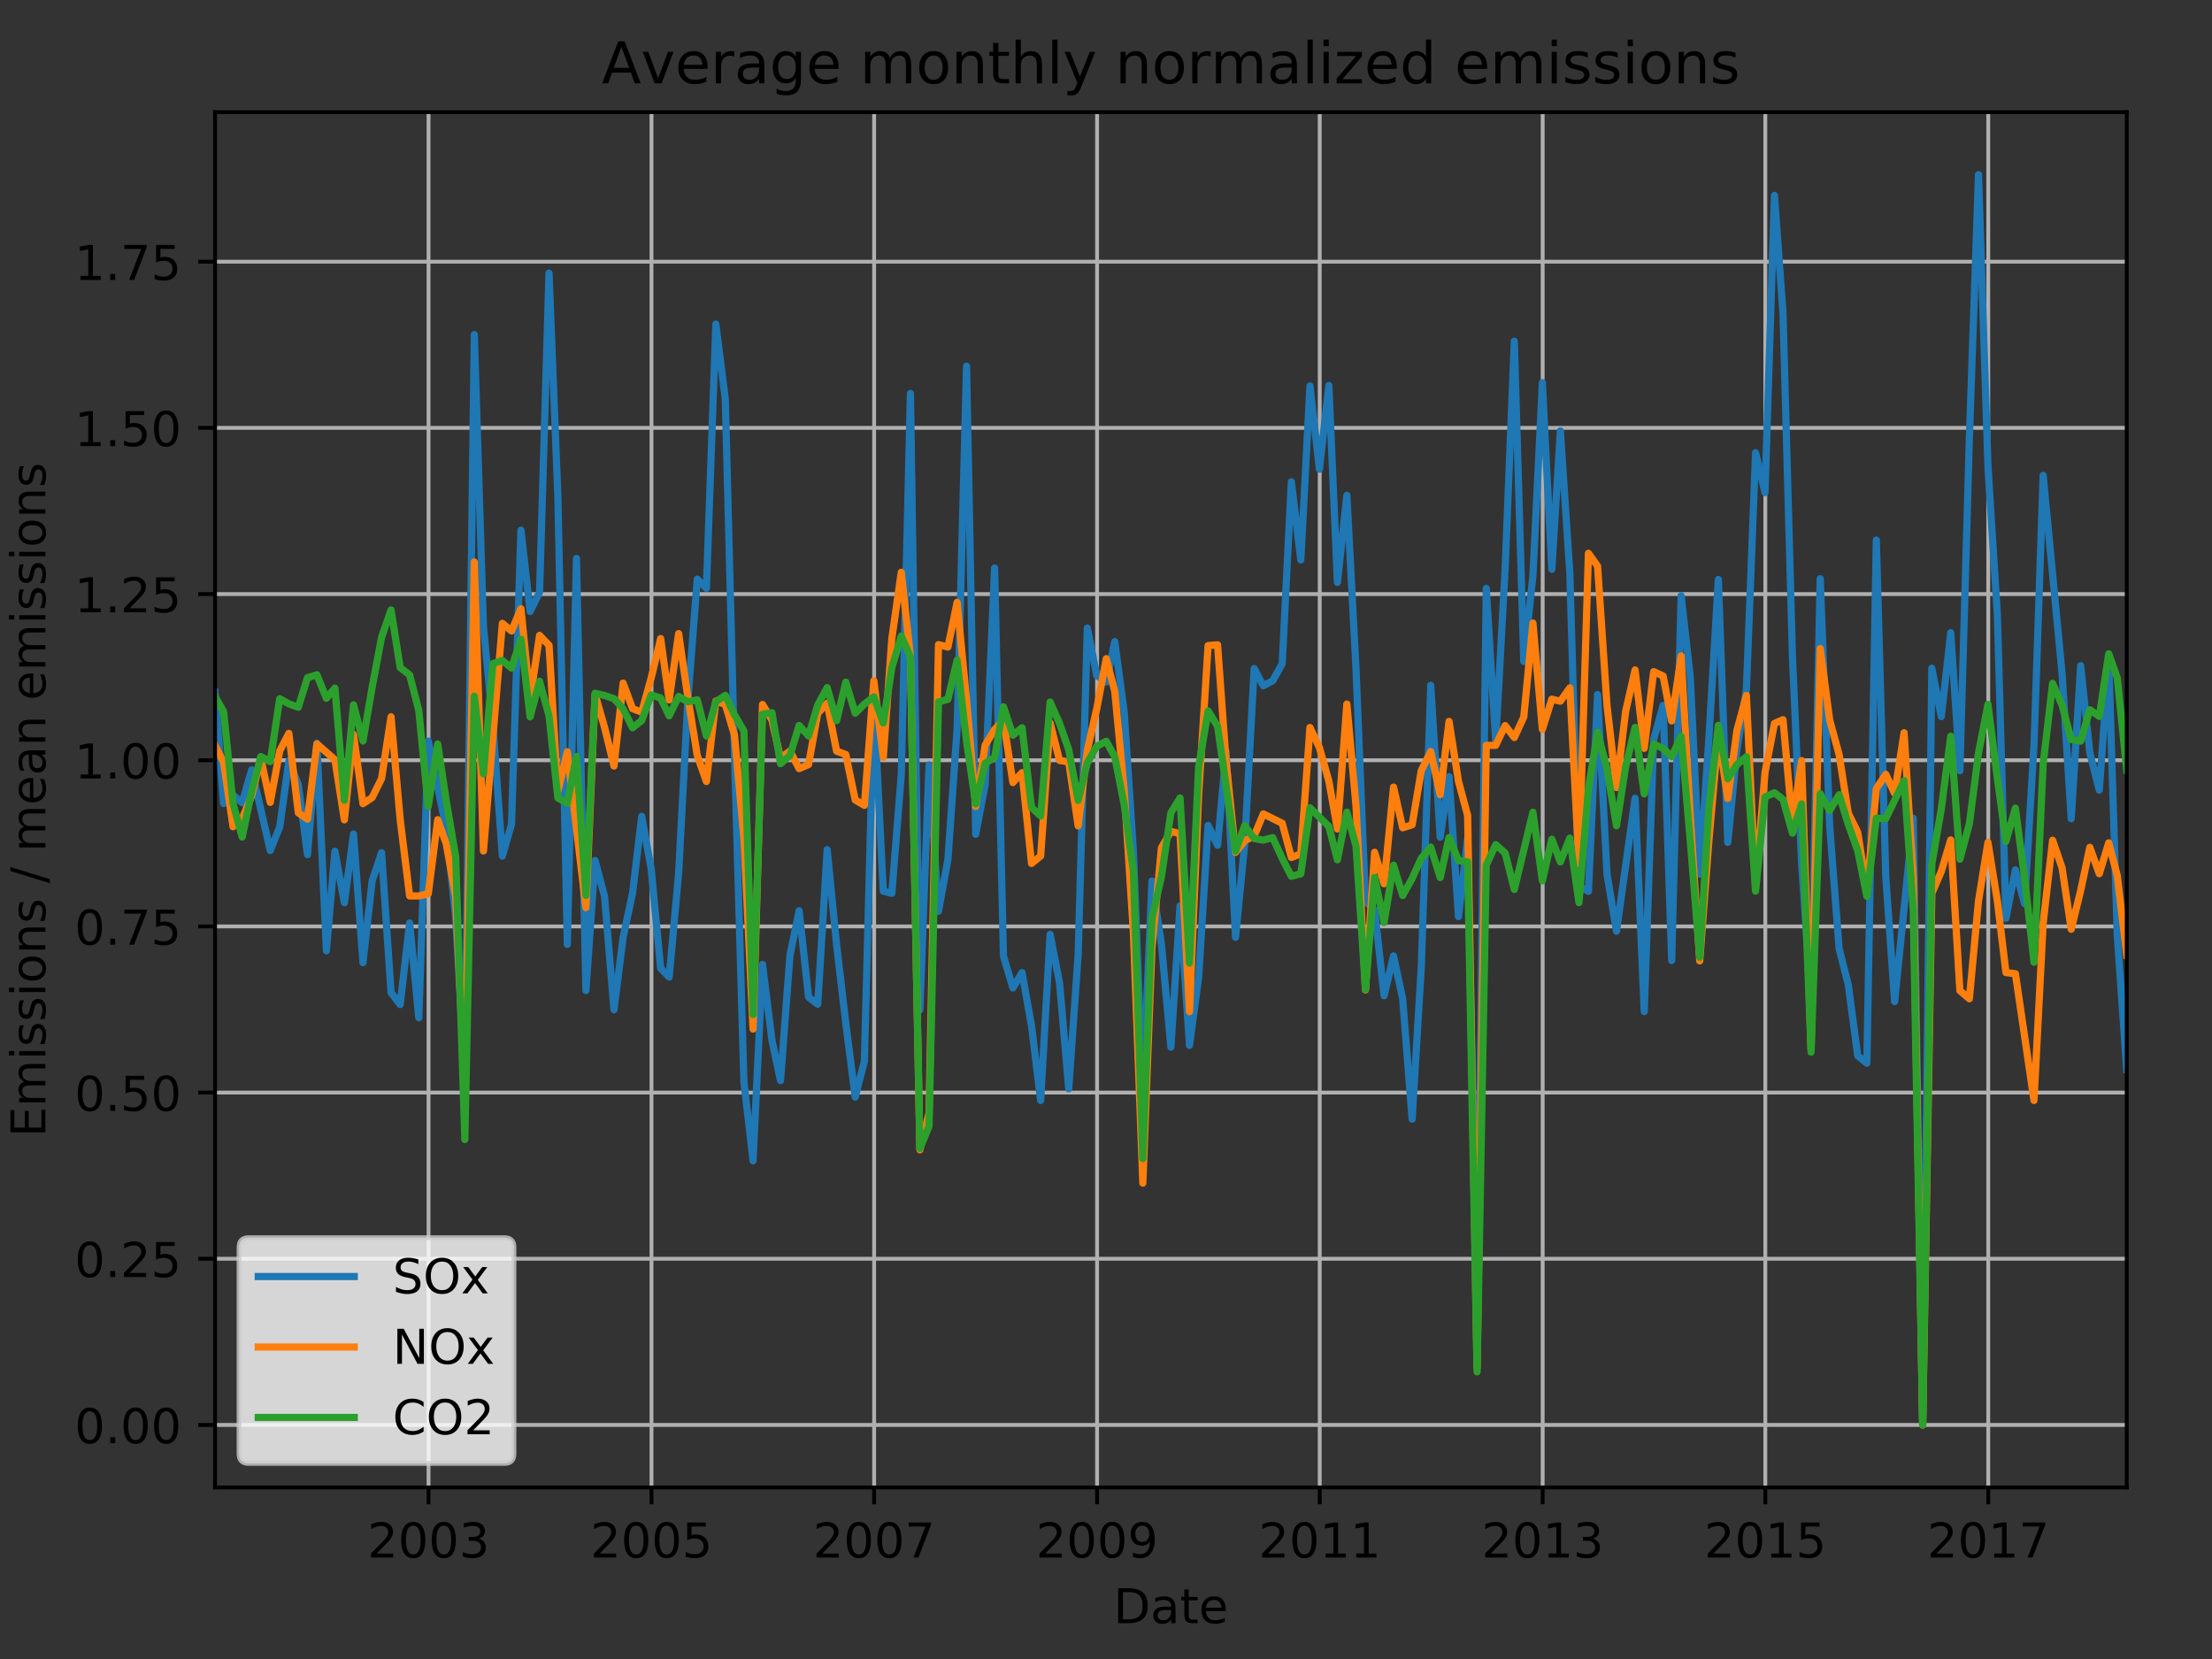 <?xml version="1.0" encoding="utf-8" standalone="no"?>
<!DOCTYPE svg PUBLIC "-//W3C//DTD SVG 1.1//EN"
  "http://www.w3.org/Graphics/SVG/1.1/DTD/svg11.dtd">
<!-- Created with matplotlib (http://matplotlib.org/) -->
<svg height="345.6pt" version="1.1" viewBox="0 0 460.8 345.6" width="460.8pt" xmlns="http://www.w3.org/2000/svg" xmlns:xlink="http://www.w3.org/1999/xlink">
 <rect x="0" y="0" width="460.8" height="345.6" fill="#333333" stroke="none"/>
 <defs>
  <style type="text/css">
*{stroke-linecap:butt;stroke-linejoin:round;}
  </style>
 </defs>
 <g id="figure_1">
  <g id="patch_1">
   <path d="M 0 345.6 
L 460.8 345.6 
L 460.8 0 
L 0 0 
z
" style="fill:none;"/>
  </g>
  <g id="axes_1">
   <g id="patch_2">
    <path d="M 44.8 309.863 
L 443.035 309.863 
L 443.035 23.365 
L 44.8 23.365 
z
" style="fill:none;"/>
   </g>
   <g id="matplotlib.axis_1">
    <g id="xtick_1">
     <g id="line2d_1">
      <path clip-path="url(#p0920e313b7)" d="M 89.274 309.863 
L 89.274 23.365 
" style="fill:none;stroke:#b0b0b0;stroke-linecap:square;stroke-width:0.8;"/>
     </g>
     <g id="line2d_2">
      <defs>
       <path d="M 0 0 
L 0 3.5 
" id="mac924c5b95" style="stroke:#000000;stroke-width:0.8;"/>
      </defs>
      <g>
       <use style="stroke:#000000;stroke-width:0.8;" x="89.274" xlink:href="#mac924c5b95" y="309.863"/>
      </g>
     </g>
     <g id="text_1">
      <!-- 2003 -->
      <defs>
       <path d="M 19.188 8.297 
L 53.609 8.297 
L 53.609 0 
L 7.328 0 
L 7.328 8.297 
Q 12.938 14.109 22.625 23.891 
Q 32.328 33.688 34.812 36.531 
Q 39.547 41.844 41.422 45.531 
Q 43.312 49.219 43.312 52.781 
Q 43.312 58.594 39.234 62.25 
Q 35.156 65.922 28.609 65.922 
Q 23.969 65.922 18.812 64.312 
Q 13.672 62.703 7.812 59.422 
L 7.812 69.391 
Q 13.766 71.781 18.938 73 
Q 24.125 74.219 28.422 74.219 
Q 39.75 74.219 46.484 68.547 
Q 53.219 62.891 53.219 53.422 
Q 53.219 48.922 51.531 44.891 
Q 49.859 40.875 45.406 35.406 
Q 44.188 33.984 37.641 27.219 
Q 31.109 20.453 19.188 8.297 
z
" id="DejaVuSans-32"/>
       <path d="M 31.781 66.406 
Q 24.172 66.406 20.328 58.906 
Q 16.5 51.422 16.5 36.375 
Q 16.5 21.391 20.328 13.891 
Q 24.172 6.391 31.781 6.391 
Q 39.453 6.391 43.281 13.891 
Q 47.125 21.391 47.125 36.375 
Q 47.125 51.422 43.281 58.906 
Q 39.453 66.406 31.781 66.406 
z
M 31.781 74.219 
Q 44.047 74.219 50.516 64.516 
Q 56.984 54.828 56.984 36.375 
Q 56.984 17.969 50.516 8.266 
Q 44.047 -1.422 31.781 -1.422 
Q 19.531 -1.422 13.062 8.266 
Q 6.594 17.969 6.594 36.375 
Q 6.594 54.828 13.062 64.516 
Q 19.531 74.219 31.781 74.219 
z
" id="DejaVuSans-30"/>
       <path d="M 40.578 39.312 
Q 47.656 37.797 51.625 33 
Q 55.609 28.219 55.609 21.188 
Q 55.609 10.406 48.188 4.484 
Q 40.766 -1.422 27.094 -1.422 
Q 22.516 -1.422 17.656 -0.516 
Q 12.797 0.391 7.625 2.203 
L 7.625 11.719 
Q 11.719 9.328 16.594 8.109 
Q 21.484 6.891 26.812 6.891 
Q 36.078 6.891 40.938 10.547 
Q 45.797 14.203 45.797 21.188 
Q 45.797 27.641 41.281 31.266 
Q 36.766 34.906 28.719 34.906 
L 20.219 34.906 
L 20.219 43.016 
L 29.109 43.016 
Q 36.375 43.016 40.234 45.922 
Q 44.094 48.828 44.094 54.297 
Q 44.094 59.906 40.109 62.906 
Q 36.141 65.922 28.719 65.922 
Q 24.656 65.922 20.016 65.031 
Q 15.375 64.156 9.812 62.312 
L 9.812 71.094 
Q 15.438 72.656 20.344 73.438 
Q 25.25 74.219 29.594 74.219 
Q 40.828 74.219 47.359 69.109 
Q 53.906 64.016 53.906 55.328 
Q 53.906 49.266 50.438 45.094 
Q 46.969 40.922 40.578 39.312 
z
" id="DejaVuSans-33"/>
      </defs>
      <g transform="translate(76.549 324.462)scale(0.1 -0.1)">
       <use xlink:href="#DejaVuSans-32"/>
       <use x="63.623" xlink:href="#DejaVuSans-30"/>
       <use x="127.246" xlink:href="#DejaVuSans-30"/>
       <use x="190.869" xlink:href="#DejaVuSans-33"/>
      </g>
     </g>
    </g>
    <g id="xtick_2">
     <g id="line2d_3">
      <path clip-path="url(#p0920e313b7)" d="M 135.718 309.863 
L 135.718 23.365 
" style="fill:none;stroke:#b0b0b0;stroke-linecap:square;stroke-width:0.8;"/>
     </g>
     <g id="line2d_4">
      <g>
       <use style="stroke:#000000;stroke-width:0.8;" x="135.718" xlink:href="#mac924c5b95" y="309.863"/>
      </g>
     </g>
     <g id="text_2">
      <!-- 2005 -->
      <defs>
       <path d="M 10.797 72.906 
L 49.516 72.906 
L 49.516 64.594 
L 19.828 64.594 
L 19.828 46.734 
Q 21.969 47.469 24.109 47.828 
Q 26.266 48.188 28.422 48.188 
Q 40.625 48.188 47.75 41.5 
Q 54.891 34.812 54.891 23.391 
Q 54.891 11.625 47.562 5.094 
Q 40.234 -1.422 26.906 -1.422 
Q 22.312 -1.422 17.547 -0.641 
Q 12.797 0.141 7.719 1.703 
L 7.719 11.625 
Q 12.109 9.234 16.797 8.062 
Q 21.484 6.891 26.703 6.891 
Q 35.156 6.891 40.078 11.328 
Q 45.016 15.766 45.016 23.391 
Q 45.016 31 40.078 35.438 
Q 35.156 39.891 26.703 39.891 
Q 22.75 39.891 18.812 39.016 
Q 14.891 38.141 10.797 36.281 
z
" id="DejaVuSans-35"/>
      </defs>
      <g transform="translate(122.993 324.462)scale(0.1 -0.1)">
       <use xlink:href="#DejaVuSans-32"/>
       <use x="63.623" xlink:href="#DejaVuSans-30"/>
       <use x="127.246" xlink:href="#DejaVuSans-30"/>
       <use x="190.869" xlink:href="#DejaVuSans-35"/>
      </g>
     </g>
    </g>
    <g id="xtick_3">
     <g id="line2d_5">
      <path clip-path="url(#p0920e313b7)" d="M 182.098 309.863 
L 182.098 23.365 
" style="fill:none;stroke:#b0b0b0;stroke-linecap:square;stroke-width:0.8;"/>
     </g>
     <g id="line2d_6">
      <g>
       <use style="stroke:#000000;stroke-width:0.8;" x="182.098" xlink:href="#mac924c5b95" y="309.863"/>
      </g>
     </g>
     <g id="text_3">
      <!-- 2007 -->
      <defs>
       <path d="M 8.203 72.906 
L 55.078 72.906 
L 55.078 68.703 
L 28.609 0 
L 18.312 0 
L 43.219 64.594 
L 8.203 64.594 
z
" id="DejaVuSans-37"/>
      </defs>
      <g transform="translate(169.373 324.462)scale(0.1 -0.1)">
       <use xlink:href="#DejaVuSans-32"/>
       <use x="63.623" xlink:href="#DejaVuSans-30"/>
       <use x="127.246" xlink:href="#DejaVuSans-30"/>
       <use x="190.869" xlink:href="#DejaVuSans-37"/>
      </g>
     </g>
    </g>
    <g id="xtick_4">
     <g id="line2d_7">
      <path clip-path="url(#p0920e313b7)" d="M 228.542 309.863 
L 228.542 23.365 
" style="fill:none;stroke:#b0b0b0;stroke-linecap:square;stroke-width:0.8;"/>
     </g>
     <g id="line2d_8">
      <g>
       <use style="stroke:#000000;stroke-width:0.8;" x="228.542" xlink:href="#mac924c5b95" y="309.863"/>
      </g>
     </g>
     <g id="text_4">
      <!-- 2009 -->
      <defs>
       <path d="M 10.984 1.516 
L 10.984 10.5 
Q 14.703 8.734 18.5 7.812 
Q 22.312 6.891 25.984 6.891 
Q 35.75 6.891 40.891 13.453 
Q 46.047 20.016 46.781 33.406 
Q 43.953 29.203 39.594 26.953 
Q 35.25 24.703 29.984 24.703 
Q 19.047 24.703 12.672 31.312 
Q 6.297 37.938 6.297 49.422 
Q 6.297 60.641 12.938 67.422 
Q 19.578 74.219 30.609 74.219 
Q 43.266 74.219 49.922 64.516 
Q 56.594 54.828 56.594 36.375 
Q 56.594 19.141 48.406 8.859 
Q 40.234 -1.422 26.422 -1.422 
Q 22.703 -1.422 18.891 -0.688 
Q 15.094 0.047 10.984 1.516 
z
M 30.609 32.422 
Q 37.25 32.422 41.125 36.953 
Q 45.016 41.5 45.016 49.422 
Q 45.016 57.281 41.125 61.844 
Q 37.25 66.406 30.609 66.406 
Q 23.969 66.406 20.094 61.844 
Q 16.219 57.281 16.219 49.422 
Q 16.219 41.5 20.094 36.953 
Q 23.969 32.422 30.609 32.422 
z
" id="DejaVuSans-39"/>
      </defs>
      <g transform="translate(215.817 324.462)scale(0.1 -0.1)">
       <use xlink:href="#DejaVuSans-32"/>
       <use x="63.623" xlink:href="#DejaVuSans-30"/>
       <use x="127.246" xlink:href="#DejaVuSans-30"/>
       <use x="190.869" xlink:href="#DejaVuSans-39"/>
      </g>
     </g>
    </g>
    <g id="xtick_5">
     <g id="line2d_9">
      <path clip-path="url(#p0920e313b7)" d="M 274.922 309.863 
L 274.922 23.365 
" style="fill:none;stroke:#b0b0b0;stroke-linecap:square;stroke-width:0.8;"/>
     </g>
     <g id="line2d_10">
      <g>
       <use style="stroke:#000000;stroke-width:0.8;" x="274.922" xlink:href="#mac924c5b95" y="309.863"/>
      </g>
     </g>
     <g id="text_5">
      <!-- 2011 -->
      <defs>
       <path d="M 12.406 8.297 
L 28.516 8.297 
L 28.516 63.922 
L 10.984 60.406 
L 10.984 69.391 
L 28.422 72.906 
L 38.281 72.906 
L 38.281 8.297 
L 54.391 8.297 
L 54.391 0 
L 12.406 0 
z
" id="DejaVuSans-31"/>
      </defs>
      <g transform="translate(262.197 324.462)scale(0.1 -0.1)">
       <use xlink:href="#DejaVuSans-32"/>
       <use x="63.623" xlink:href="#DejaVuSans-30"/>
       <use x="127.246" xlink:href="#DejaVuSans-31"/>
       <use x="190.869" xlink:href="#DejaVuSans-31"/>
      </g>
     </g>
    </g>
    <g id="xtick_6">
     <g id="line2d_11">
      <path clip-path="url(#p0920e313b7)" d="M 321.366 309.863 
L 321.366 23.365 
" style="fill:none;stroke:#b0b0b0;stroke-linecap:square;stroke-width:0.8;"/>
     </g>
     <g id="line2d_12">
      <g>
       <use style="stroke:#000000;stroke-width:0.8;" x="321.366" xlink:href="#mac924c5b95" y="309.863"/>
      </g>
     </g>
     <g id="text_6">
      <!-- 2013 -->
      <g transform="translate(308.641 324.462)scale(0.1 -0.1)">
       <use xlink:href="#DejaVuSans-32"/>
       <use x="63.623" xlink:href="#DejaVuSans-30"/>
       <use x="127.246" xlink:href="#DejaVuSans-31"/>
       <use x="190.869" xlink:href="#DejaVuSans-33"/>
      </g>
     </g>
    </g>
    <g id="xtick_7">
     <g id="line2d_13">
      <path clip-path="url(#p0920e313b7)" d="M 367.746 309.863 
L 367.746 23.365 
" style="fill:none;stroke:#b0b0b0;stroke-linecap:square;stroke-width:0.8;"/>
     </g>
     <g id="line2d_14">
      <g>
       <use style="stroke:#000000;stroke-width:0.8;" x="367.746" xlink:href="#mac924c5b95" y="309.863"/>
      </g>
     </g>
     <g id="text_7">
      <!-- 2015 -->
      <g transform="translate(355.021 324.462)scale(0.1 -0.1)">
       <use xlink:href="#DejaVuSans-32"/>
       <use x="63.623" xlink:href="#DejaVuSans-30"/>
       <use x="127.246" xlink:href="#DejaVuSans-31"/>
       <use x="190.869" xlink:href="#DejaVuSans-35"/>
      </g>
     </g>
    </g>
    <g id="xtick_8">
     <g id="line2d_15">
      <path clip-path="url(#p0920e313b7)" d="M 414.19 309.863 
L 414.19 23.365 
" style="fill:none;stroke:#b0b0b0;stroke-linecap:square;stroke-width:0.8;"/>
     </g>
     <g id="line2d_16">
      <g>
       <use style="stroke:#000000;stroke-width:0.8;" x="414.19" xlink:href="#mac924c5b95" y="309.863"/>
      </g>
     </g>
     <g id="text_8">
      <!-- 2017 -->
      <g transform="translate(401.465 324.462)scale(0.1 -0.1)">
       <use xlink:href="#DejaVuSans-32"/>
       <use x="63.623" xlink:href="#DejaVuSans-30"/>
       <use x="127.246" xlink:href="#DejaVuSans-31"/>
       <use x="190.869" xlink:href="#DejaVuSans-37"/>
      </g>
     </g>
    </g>
    <g id="text_9">
     <!-- Date -->
     <defs>
      <path d="M 19.672 64.797 
L 19.672 8.109 
L 31.594 8.109 
Q 46.688 8.109 53.688 14.938 
Q 60.688 21.781 60.688 36.531 
Q 60.688 51.172 53.688 57.984 
Q 46.688 64.797 31.594 64.797 
z
M 9.812 72.906 
L 30.078 72.906 
Q 51.266 72.906 61.172 64.094 
Q 71.094 55.281 71.094 36.531 
Q 71.094 17.672 61.125 8.828 
Q 51.172 0 30.078 0 
L 9.812 0 
z
" id="DejaVuSans-44"/>
      <path d="M 34.281 27.484 
Q 23.391 27.484 19.188 25 
Q 14.984 22.516 14.984 16.5 
Q 14.984 11.719 18.141 8.906 
Q 21.297 6.109 26.703 6.109 
Q 34.188 6.109 38.703 11.406 
Q 43.219 16.703 43.219 25.484 
L 43.219 27.484 
z
M 52.203 31.203 
L 52.203 0 
L 43.219 0 
L 43.219 8.297 
Q 40.141 3.328 35.547 0.953 
Q 30.953 -1.422 24.312 -1.422 
Q 15.922 -1.422 10.953 3.297 
Q 6 8.016 6 15.922 
Q 6 25.141 12.172 29.828 
Q 18.359 34.516 30.609 34.516 
L 43.219 34.516 
L 43.219 35.406 
Q 43.219 41.609 39.141 45 
Q 35.062 48.391 27.688 48.391 
Q 23 48.391 18.547 47.266 
Q 14.109 46.141 10.016 43.891 
L 10.016 52.203 
Q 14.938 54.109 19.578 55.047 
Q 24.219 56 28.609 56 
Q 40.484 56 46.344 49.844 
Q 52.203 43.703 52.203 31.203 
z
" id="DejaVuSans-61"/>
      <path d="M 18.312 70.219 
L 18.312 54.688 
L 36.812 54.688 
L 36.812 47.703 
L 18.312 47.703 
L 18.312 18.016 
Q 18.312 11.328 20.141 9.422 
Q 21.969 7.516 27.594 7.516 
L 36.812 7.516 
L 36.812 0 
L 27.594 0 
Q 17.188 0 13.234 3.875 
Q 9.281 7.766 9.281 18.016 
L 9.281 47.703 
L 2.688 47.703 
L 2.688 54.688 
L 9.281 54.688 
L 9.281 70.219 
z
" id="DejaVuSans-74"/>
      <path d="M 56.203 29.594 
L 56.203 25.203 
L 14.891 25.203 
Q 15.484 15.922 20.484 11.062 
Q 25.484 6.203 34.422 6.203 
Q 39.594 6.203 44.453 7.469 
Q 49.312 8.734 54.109 11.281 
L 54.109 2.781 
Q 49.266 0.734 44.188 -0.344 
Q 39.109 -1.422 33.891 -1.422 
Q 20.797 -1.422 13.156 6.188 
Q 5.516 13.812 5.516 26.812 
Q 5.516 40.234 12.766 48.109 
Q 20.016 56 32.328 56 
Q 43.359 56 49.781 48.891 
Q 56.203 41.797 56.203 29.594 
z
M 47.219 32.234 
Q 47.125 39.594 43.094 43.984 
Q 39.062 48.391 32.422 48.391 
Q 24.906 48.391 20.391 44.141 
Q 15.875 39.891 15.188 32.172 
z
" id="DejaVuSans-65"/>
     </defs>
     <g transform="translate(231.966 338.14)scale(0.1 -0.1)">
      <use xlink:href="#DejaVuSans-44"/>
      <use x="77.002" xlink:href="#DejaVuSans-61"/>
      <use x="138.281" xlink:href="#DejaVuSans-74"/>
      <use x="177.49" xlink:href="#DejaVuSans-65"/>
     </g>
    </g>
   </g>
   <g id="matplotlib.axis_2">
    <g id="ytick_1">
     <g id="line2d_17">
      <path clip-path="url(#p0920e313b7)" d="M 44.8 296.841 
L 443.035 296.841 
" style="fill:none;stroke:#b0b0b0;stroke-linecap:square;stroke-width:0.8;"/>
     </g>
     <g id="line2d_18">
      <defs>
       <path d="M 0 0 
L -3.5 0 
" id="meedde1a487" style="stroke:#000000;stroke-width:0.8;"/>
      </defs>
      <g>
       <use style="stroke:#000000;stroke-width:0.8;" x="44.8" xlink:href="#meedde1a487" y="296.841"/>
      </g>
     </g>
     <g id="text_10">
      <!-- 0.00 -->
      <defs>
       <path d="M 10.688 12.406 
L 21 12.406 
L 21 0 
L 10.688 0 
z
" id="DejaVuSans-2e"/>
      </defs>
      <g transform="translate(15.534 300.64)scale(0.1 -0.1)">
       <use xlink:href="#DejaVuSans-30"/>
       <use x="63.623" xlink:href="#DejaVuSans-2e"/>
       <use x="95.41" xlink:href="#DejaVuSans-30"/>
       <use x="159.033" xlink:href="#DejaVuSans-30"/>
      </g>
     </g>
    </g>
    <g id="ytick_2">
     <g id="line2d_19">
      <path clip-path="url(#p0920e313b7)" d="M 44.8 262.223 
L 443.035 262.223 
" style="fill:none;stroke:#b0b0b0;stroke-linecap:square;stroke-width:0.8;"/>
     </g>
     <g id="line2d_20">
      <g>
       <use style="stroke:#000000;stroke-width:0.8;" x="44.8" xlink:href="#meedde1a487" y="262.223"/>
      </g>
     </g>
     <g id="text_11">
      <!-- 0.25 -->
      <g transform="translate(15.534 266.023)scale(0.1 -0.1)">
       <use xlink:href="#DejaVuSans-30"/>
       <use x="63.623" xlink:href="#DejaVuSans-2e"/>
       <use x="95.41" xlink:href="#DejaVuSans-32"/>
       <use x="159.033" xlink:href="#DejaVuSans-35"/>
      </g>
     </g>
    </g>
    <g id="ytick_3">
     <g id="line2d_21">
      <path clip-path="url(#p0920e313b7)" d="M 44.8 227.606 
L 443.035 227.606 
" style="fill:none;stroke:#b0b0b0;stroke-linecap:square;stroke-width:0.8;"/>
     </g>
     <g id="line2d_22">
      <g>
       <use style="stroke:#000000;stroke-width:0.8;" x="44.8" xlink:href="#meedde1a487" y="227.606"/>
      </g>
     </g>
     <g id="text_12">
      <!-- 0.50 -->
      <g transform="translate(15.534 231.405)scale(0.1 -0.1)">
       <use xlink:href="#DejaVuSans-30"/>
       <use x="63.623" xlink:href="#DejaVuSans-2e"/>
       <use x="95.41" xlink:href="#DejaVuSans-35"/>
       <use x="159.033" xlink:href="#DejaVuSans-30"/>
      </g>
     </g>
    </g>
    <g id="ytick_4">
     <g id="line2d_23">
      <path clip-path="url(#p0920e313b7)" d="M 44.8 192.988 
L 443.035 192.988 
" style="fill:none;stroke:#b0b0b0;stroke-linecap:square;stroke-width:0.8;"/>
     </g>
     <g id="line2d_24">
      <g>
       <use style="stroke:#000000;stroke-width:0.8;" x="44.8" xlink:href="#meedde1a487" y="192.988"/>
      </g>
     </g>
     <g id="text_13">
      <!-- 0.75 -->
      <g transform="translate(15.534 196.788)scale(0.1 -0.1)">
       <use xlink:href="#DejaVuSans-30"/>
       <use x="63.623" xlink:href="#DejaVuSans-2e"/>
       <use x="95.41" xlink:href="#DejaVuSans-37"/>
       <use x="159.033" xlink:href="#DejaVuSans-35"/>
      </g>
     </g>
    </g>
    <g id="ytick_5">
     <g id="line2d_25">
      <path clip-path="url(#p0920e313b7)" d="M 44.8 158.371 
L 443.035 158.371 
" style="fill:none;stroke:#b0b0b0;stroke-linecap:square;stroke-width:0.8;"/>
     </g>
     <g id="line2d_26">
      <g>
       <use style="stroke:#000000;stroke-width:0.8;" x="44.8" xlink:href="#meedde1a487" y="158.371"/>
      </g>
     </g>
     <g id="text_14">
      <!-- 1.00 -->
      <g transform="translate(15.534 162.17)scale(0.1 -0.1)">
       <use xlink:href="#DejaVuSans-31"/>
       <use x="63.623" xlink:href="#DejaVuSans-2e"/>
       <use x="95.41" xlink:href="#DejaVuSans-30"/>
       <use x="159.033" xlink:href="#DejaVuSans-30"/>
      </g>
     </g>
    </g>
    <g id="ytick_6">
     <g id="line2d_27">
      <path clip-path="url(#p0920e313b7)" d="M 44.8 123.754 
L 443.035 123.754 
" style="fill:none;stroke:#b0b0b0;stroke-linecap:square;stroke-width:0.8;"/>
     </g>
     <g id="line2d_28">
      <g>
       <use style="stroke:#000000;stroke-width:0.8;" x="44.8" xlink:href="#meedde1a487" y="123.754"/>
      </g>
     </g>
     <g id="text_15">
      <!-- 1.25 -->
      <g transform="translate(15.534 127.553)scale(0.1 -0.1)">
       <use xlink:href="#DejaVuSans-31"/>
       <use x="63.623" xlink:href="#DejaVuSans-2e"/>
       <use x="95.41" xlink:href="#DejaVuSans-32"/>
       <use x="159.033" xlink:href="#DejaVuSans-35"/>
      </g>
     </g>
    </g>
    <g id="ytick_7">
     <g id="line2d_29">
      <path clip-path="url(#p0920e313b7)" d="M 44.8 89.136 
L 443.035 89.136 
" style="fill:none;stroke:#b0b0b0;stroke-linecap:square;stroke-width:0.8;"/>
     </g>
     <g id="line2d_30">
      <g>
       <use style="stroke:#000000;stroke-width:0.8;" x="44.8" xlink:href="#meedde1a487" y="89.136"/>
      </g>
     </g>
     <g id="text_16">
      <!-- 1.50 -->
      <g transform="translate(15.534 92.935)scale(0.1 -0.1)">
       <use xlink:href="#DejaVuSans-31"/>
       <use x="63.623" xlink:href="#DejaVuSans-2e"/>
       <use x="95.41" xlink:href="#DejaVuSans-35"/>
       <use x="159.033" xlink:href="#DejaVuSans-30"/>
      </g>
     </g>
    </g>
    <g id="ytick_8">
     <g id="line2d_31">
      <path clip-path="url(#p0920e313b7)" d="M 44.8 54.519 
L 443.035 54.519 
" style="fill:none;stroke:#b0b0b0;stroke-linecap:square;stroke-width:0.8;"/>
     </g>
     <g id="line2d_32">
      <g>
       <use style="stroke:#000000;stroke-width:0.8;" x="44.8" xlink:href="#meedde1a487" y="54.519"/>
      </g>
     </g>
     <g id="text_17">
      <!-- 1.75 -->
      <g transform="translate(15.534 58.318)scale(0.1 -0.1)">
       <use xlink:href="#DejaVuSans-31"/>
       <use x="63.623" xlink:href="#DejaVuSans-2e"/>
       <use x="95.41" xlink:href="#DejaVuSans-37"/>
       <use x="159.033" xlink:href="#DejaVuSans-35"/>
      </g>
     </g>
    </g>
    <g id="text_18">
     <!-- Emissions / mean emissions -->
     <defs>
      <path d="M 9.812 72.906 
L 55.906 72.906 
L 55.906 64.594 
L 19.672 64.594 
L 19.672 43.016 
L 54.391 43.016 
L 54.391 34.719 
L 19.672 34.719 
L 19.672 8.297 
L 56.781 8.297 
L 56.781 0 
L 9.812 0 
z
" id="DejaVuSans-45"/>
      <path d="M 52 44.188 
Q 55.375 50.25 60.062 53.125 
Q 64.75 56 71.094 56 
Q 79.641 56 84.281 50.016 
Q 88.922 44.047 88.922 33.016 
L 88.922 0 
L 79.891 0 
L 79.891 32.719 
Q 79.891 40.578 77.094 44.375 
Q 74.312 48.188 68.609 48.188 
Q 61.625 48.188 57.562 43.547 
Q 53.516 38.922 53.516 30.906 
L 53.516 0 
L 44.484 0 
L 44.484 32.719 
Q 44.484 40.625 41.703 44.406 
Q 38.922 48.188 33.109 48.188 
Q 26.219 48.188 22.156 43.531 
Q 18.109 38.875 18.109 30.906 
L 18.109 0 
L 9.078 0 
L 9.078 54.688 
L 18.109 54.688 
L 18.109 46.188 
Q 21.188 51.219 25.484 53.609 
Q 29.781 56 35.688 56 
Q 41.656 56 45.828 52.969 
Q 50 49.953 52 44.188 
z
" id="DejaVuSans-6d"/>
      <path d="M 9.422 54.688 
L 18.406 54.688 
L 18.406 0 
L 9.422 0 
z
M 9.422 75.984 
L 18.406 75.984 
L 18.406 64.594 
L 9.422 64.594 
z
" id="DejaVuSans-69"/>
      <path d="M 44.281 53.078 
L 44.281 44.578 
Q 40.484 46.531 36.375 47.5 
Q 32.281 48.484 27.875 48.484 
Q 21.188 48.484 17.844 46.438 
Q 14.5 44.391 14.5 40.281 
Q 14.5 37.156 16.891 35.375 
Q 19.281 33.594 26.516 31.984 
L 29.594 31.297 
Q 39.156 29.25 43.188 25.516 
Q 47.219 21.781 47.219 15.094 
Q 47.219 7.469 41.188 3.016 
Q 35.156 -1.422 24.609 -1.422 
Q 20.219 -1.422 15.453 -0.562 
Q 10.688 0.297 5.422 2 
L 5.422 11.281 
Q 10.406 8.688 15.234 7.391 
Q 20.062 6.109 24.812 6.109 
Q 31.156 6.109 34.562 8.281 
Q 37.984 10.453 37.984 14.406 
Q 37.984 18.062 35.516 20.016 
Q 33.062 21.969 24.703 23.781 
L 21.578 24.516 
Q 13.234 26.266 9.516 29.906 
Q 5.812 33.547 5.812 39.891 
Q 5.812 47.609 11.281 51.797 
Q 16.75 56 26.812 56 
Q 31.781 56 36.172 55.266 
Q 40.578 54.547 44.281 53.078 
z
" id="DejaVuSans-73"/>
      <path d="M 30.609 48.391 
Q 23.391 48.391 19.188 42.75 
Q 14.984 37.109 14.984 27.297 
Q 14.984 17.484 19.156 11.844 
Q 23.344 6.203 30.609 6.203 
Q 37.797 6.203 41.984 11.859 
Q 46.188 17.531 46.188 27.297 
Q 46.188 37.016 41.984 42.703 
Q 37.797 48.391 30.609 48.391 
z
M 30.609 56 
Q 42.328 56 49.016 48.375 
Q 55.719 40.766 55.719 27.297 
Q 55.719 13.875 49.016 6.219 
Q 42.328 -1.422 30.609 -1.422 
Q 18.844 -1.422 12.172 6.219 
Q 5.516 13.875 5.516 27.297 
Q 5.516 40.766 12.172 48.375 
Q 18.844 56 30.609 56 
z
" id="DejaVuSans-6f"/>
      <path d="M 54.891 33.016 
L 54.891 0 
L 45.906 0 
L 45.906 32.719 
Q 45.906 40.484 42.875 44.328 
Q 39.844 48.188 33.797 48.188 
Q 26.516 48.188 22.312 43.547 
Q 18.109 38.922 18.109 30.906 
L 18.109 0 
L 9.078 0 
L 9.078 54.688 
L 18.109 54.688 
L 18.109 46.188 
Q 21.344 51.125 25.703 53.562 
Q 30.078 56 35.797 56 
Q 45.219 56 50.047 50.172 
Q 54.891 44.344 54.891 33.016 
z
" id="DejaVuSans-6e"/>
      <path id="DejaVuSans-20"/>
      <path d="M 25.391 72.906 
L 33.688 72.906 
L 8.297 -9.281 
L 0 -9.281 
z
" id="DejaVuSans-2f"/>
     </defs>
     <g transform="translate(9.454 236.863)rotate(-90)scale(0.1 -0.1)">
      <use xlink:href="#DejaVuSans-45"/>
      <use x="63.184" xlink:href="#DejaVuSans-6d"/>
      <use x="160.596" xlink:href="#DejaVuSans-69"/>
      <use x="188.379" xlink:href="#DejaVuSans-73"/>
      <use x="240.479" xlink:href="#DejaVuSans-73"/>
      <use x="292.578" xlink:href="#DejaVuSans-69"/>
      <use x="320.361" xlink:href="#DejaVuSans-6f"/>
      <use x="381.543" xlink:href="#DejaVuSans-6e"/>
      <use x="444.922" xlink:href="#DejaVuSans-73"/>
      <use x="497.021" xlink:href="#DejaVuSans-20"/>
      <use x="528.809" xlink:href="#DejaVuSans-2f"/>
      <use x="562.5" xlink:href="#DejaVuSans-20"/>
      <use x="594.287" xlink:href="#DejaVuSans-6d"/>
      <use x="691.699" xlink:href="#DejaVuSans-65"/>
      <use x="753.223" xlink:href="#DejaVuSans-61"/>
      <use x="814.502" xlink:href="#DejaVuSans-6e"/>
      <use x="877.881" xlink:href="#DejaVuSans-20"/>
      <use x="909.668" xlink:href="#DejaVuSans-65"/>
      <use x="971.191" xlink:href="#DejaVuSans-6d"/>
      <use x="1068.604" xlink:href="#DejaVuSans-69"/>
      <use x="1096.387" xlink:href="#DejaVuSans-73"/>
      <use x="1148.486" xlink:href="#DejaVuSans-73"/>
      <use x="1200.586" xlink:href="#DejaVuSans-69"/>
      <use x="1228.369" xlink:href="#DejaVuSans-6f"/>
      <use x="1289.551" xlink:href="#DejaVuSans-6e"/>
      <use x="1352.93" xlink:href="#DejaVuSans-73"/>
     </g>
    </g>
   </g>
   <g id="line2d_33">
    <path clip-path="url(#p0920e313b7)" d="M 44.8 144.212 
L 46.578 167.399 
L 48.548 165.649 
L 50.454 167.24 
L 52.424 160.376 
L 56.299 177.181 
L 58.269 172.274 
L 60.175 158.503 
L 62.144 163.46 
L 64.05 178.043 
L 66.02 154.817 
L 67.99 198.076 
L 69.769 177.329 
L 71.738 188.059 
L 73.644 173.742 
L 75.614 200.549 
L 77.52 183.511 
L 79.489 177.635 
L 81.459 206.744 
L 83.365 209.27 
L 85.335 192.259 
L 87.241 212.02 
L 89.21 154.377 
L 92.959 172.65 
L 94.928 191.125 
L 96.834 224.289 
L 98.804 69.693 
L 100.71 130.513 
L 102.68 151.029 
L 104.649 178.348 
L 106.555 171.707 
L 108.525 110.445 
L 110.431 127.382 
L 112.4 123.377 
L 114.37 56.909 
L 116.212 103.337 
L 118.182 196.736 
L 120.088 116.337 
L 122.058 206.351 
L 123.964 179.26 
L 125.933 186.701 
L 127.903 210.335 
L 129.809 195.259 
L 131.778 186.018 
L 133.684 170.07 
L 135.654 181.034 
L 137.624 201.696 
L 139.403 203.539 
L 141.372 181.874 
L 143.278 146.062 
L 145.248 120.643 
L 147.154 122.557 
L 149.123 67.512 
L 151.093 83.144 
L 152.999 156.954 
L 154.969 225.336 
L 156.875 241.816 
L 158.844 200.901 
L 160.814 216.715 
L 162.593 225.11 
L 164.562 199.03 
L 166.468 189.72 
L 168.438 207.728 
L 170.344 209.191 
L 172.314 176.989 
L 174.283 196.874 
L 176.189 213.132 
L 178.159 228.532 
L 180.065 221.078 
L 182.034 146.274 
L 184.004 185.631 
L 185.783 186.123 
L 187.752 161.394 
L 189.659 81.972 
L 191.628 210.356 
L 193.534 159.339 
L 195.504 189.833 
L 197.473 179.025 
L 199.379 151.887 
L 201.349 76.291 
L 203.255 173.798 
L 205.224 163.447 
L 207.194 118.326 
L 209.037 199.165 
L 211.006 205.818 
L 212.912 202.61 
L 214.882 213.693 
L 216.788 229.251 
L 218.757 194.647 
L 220.727 204.767 
L 222.633 226.807 
L 224.603 198.875 
L 226.509 130.844 
L 228.478 140.749 
L 230.448 142.071 
L 232.227 133.648 
L 234.196 148.411 
L 236.102 177.201 
L 238.072 227.53 
L 239.978 183.539 
L 241.948 196.681 
L 243.917 218.131 
L 245.823 188.717 
L 247.793 217.768 
L 249.699 203.611 
L 251.668 171.943 
L 253.638 176.087 
L 255.417 156.575 
L 257.386 195.264 
L 259.292 175.781 
L 261.262 139.264 
L 263.168 142.861 
L 265.138 141.807 
L 267.107 138.272 
L 269.013 100.365 
L 270.983 116.649 
L 272.889 80.407 
L 274.858 97.731 
L 276.828 80.294 
L 278.607 121.315 
L 280.577 103.184 
L 282.483 139.347 
L 284.452 187.761 
L 286.358 189.562 
L 288.328 207.432 
L 290.297 199.126 
L 292.203 208.091 
L 294.173 233.133 
L 296.079 201.439 
L 298.049 142.759 
L 300.018 174.403 
L 301.861 161.788 
L 303.83 190.951 
L 305.736 174.604 
L 307.706 276.436 
L 309.612 122.57 
L 311.582 154.483 
L 313.551 118.345 
L 315.457 71.077 
L 317.427 137.798 
L 319.333 119.93 
L 321.302 79.726 
L 323.272 118.592 
L 325.051 89.773 
L 327.02 119.344 
L 328.926 184.601 
L 330.896 185.694 
L 332.802 144.684 
L 334.772 182.106 
L 336.741 193.985 
L 340.617 166.299 
L 342.523 210.728 
L 344.492 154.028 
L 346.462 146.939 
L 348.241 200.11 
L 350.211 124.108 
L 352.117 141.036 
L 354.086 182.084 
L 355.992 153.775 
L 357.962 120.72 
L 359.931 175.491 
L 361.837 156.136 
L 363.807 143.678 
L 365.713 94.312 
L 367.683 102.615 
L 369.652 40.706 
L 371.431 65.214 
L 373.401 136.78 
L 375.307 179.891 
L 377.276 208.54 
L 379.182 120.548 
L 381.152 172.006 
L 383.122 197.613 
L 385.028 205.129 
L 386.997 219.934 
L 388.903 221.477 
L 390.873 112.509 
L 392.842 182.655 
L 394.685 208.651 
L 398.56 170.439 
L 400.53 296.841 
L 402.436 139.206 
L 404.406 149.286 
L 406.375 131.783 
L 408.281 160.557 
L 410.251 91.393 
L 412.157 36.388 
L 414.126 97.102 
L 416.096 128.24 
L 417.875 191.287 
L 419.845 181.214 
L 421.751 188.249 
L 423.72 155.191 
L 425.626 99.04 
L 429.565 140.269 
L 431.471 170.563 
L 433.441 138.673 
L 435.347 156.844 
L 437.317 164.591 
L 439.286 137.517 
L 441.065 194.877 
L 443.035 222.822 
L 443.035 222.822 
" style="fill:none;stroke:#1f77b4;stroke-linecap:square;stroke-width:1.5;"/>
   </g>
   <g id="line2d_34">
    <path clip-path="url(#p0920e313b7)" d="M 44.8 155.33 
L 46.578 158.801 
L 48.548 172.224 
L 50.454 170.534 
L 52.424 165.789 
L 54.33 157.998 
L 56.299 167.151 
L 58.269 156.436 
L 60.175 152.771 
L 62.144 169.32 
L 64.05 170.632 
L 66.02 154.978 
L 69.769 158.262 
L 71.738 170.785 
L 73.644 152.989 
L 75.614 167.418 
L 77.52 166.158 
L 79.489 162.182 
L 81.459 149.321 
L 83.365 170.739 
L 85.335 186.641 
L 87.241 186.639 
L 89.21 186.212 
L 91.18 170.767 
L 92.959 175.788 
L 94.928 186.786 
L 96.834 228.037 
L 98.804 117.073 
L 100.71 177.273 
L 104.649 129.857 
L 106.555 131.446 
L 108.525 126.806 
L 110.431 145.707 
L 112.4 132.368 
L 114.37 134.422 
L 116.212 164.844 
L 118.182 156.619 
L 122.058 189.076 
L 123.964 144.662 
L 125.933 151.502 
L 127.903 159.575 
L 129.809 142.308 
L 131.778 147.63 
L 133.684 148.349 
L 135.654 141.211 
L 137.624 133.024 
L 139.403 145.807 
L 141.372 131.988 
L 143.278 145.146 
L 145.248 157.357 
L 147.154 162.796 
L 149.123 146.038 
L 151.093 146.724 
L 152.999 153.104 
L 154.969 174.467 
L 156.875 214.369 
L 158.844 146.75 
L 160.814 149.999 
L 162.593 157.969 
L 164.562 156.444 
L 166.468 160.115 
L 168.438 159.26 
L 170.344 148.601 
L 172.314 146.495 
L 174.283 156.48 
L 176.189 157.17 
L 178.159 166.644 
L 180.065 167.771 
L 182.034 141.813 
L 184.004 157.77 
L 185.783 133.045 
L 187.752 119.219 
L 189.659 136.788 
L 191.628 239.524 
L 193.534 231.915 
L 195.504 134.289 
L 197.473 134.787 
L 199.379 125.486 
L 201.349 145.785 
L 203.255 168.009 
L 205.224 155.231 
L 207.194 151.967 
L 209.037 150.061 
L 211.006 163.012 
L 212.912 160.96 
L 214.882 179.877 
L 216.788 178.326 
L 218.757 150.595 
L 220.727 158.416 
L 222.633 158.733 
L 224.603 172.043 
L 226.509 156.242 
L 228.478 147.621 
L 230.448 137.219 
L 232.227 144.026 
L 234.196 164.679 
L 236.102 194.194 
L 238.072 246.47 
L 239.978 197.341 
L 241.948 176.611 
L 243.917 173.2 
L 245.823 173.667 
L 247.793 210.742 
L 249.699 165.607 
L 251.668 134.491 
L 253.638 134.325 
L 255.417 158.57 
L 257.386 177.565 
L 259.292 175.147 
L 261.262 174.156 
L 263.168 169.556 
L 267.107 171.493 
L 269.013 178.623 
L 270.983 177.893 
L 272.889 151.551 
L 274.858 155.727 
L 276.828 162.746 
L 278.607 172.688 
L 280.577 146.675 
L 282.483 167.915 
L 284.452 206.215 
L 286.358 177.55 
L 288.328 184.096 
L 290.297 163.963 
L 292.203 172.446 
L 294.173 171.819 
L 296.079 160.518 
L 298.049 156.562 
L 300.018 165.552 
L 301.861 150.286 
L 303.83 162.776 
L 305.736 169.866 
L 307.706 284.929 
L 309.612 155.279 
L 311.582 155.262 
L 313.551 151.152 
L 315.457 153.645 
L 317.427 149.38 
L 319.333 129.787 
L 321.302 151.931 
L 323.272 145.661 
L 325.051 146.073 
L 327.02 143.302 
L 328.926 179.892 
L 330.896 115.26 
L 332.802 117.92 
L 334.772 147.001 
L 336.741 164.051 
L 338.647 148.196 
L 340.617 139.56 
L 342.523 155.893 
L 344.492 139.914 
L 346.462 140.824 
L 348.241 150.18 
L 350.211 136.636 
L 352.117 170.094 
L 354.086 200.169 
L 355.992 175.165 
L 357.962 153.249 
L 359.931 166.344 
L 361.837 152.15 
L 363.807 144.861 
L 365.713 184.743 
L 367.683 160.909 
L 369.652 150.706 
L 371.431 149.936 
L 373.401 171.648 
L 375.307 158.447 
L 377.276 218.492 
L 379.182 135.104 
L 381.152 149.977 
L 383.122 157.206 
L 385.028 169.394 
L 386.997 173.368 
L 388.903 185.495 
L 390.873 164.283 
L 392.842 161.316 
L 394.685 165.28 
L 396.654 152.646 
L 398.56 182.769 
L 400.53 296.841 
L 402.436 186.086 
L 404.406 181.542 
L 406.375 174.976 
L 408.281 206.375 
L 410.251 208.059 
L 412.157 187.688 
L 414.126 175.492 
L 416.096 187.758 
L 417.875 202.604 
L 419.845 202.849 
L 423.72 229.25 
L 425.626 192.36 
L 427.596 175.04 
L 429.565 180.776 
L 431.471 193.574 
L 433.441 185.526 
L 435.347 176.51 
L 437.317 182.011 
L 439.286 175.576 
L 441.065 182.424 
L 443.035 198.98 
L 443.035 198.98 
" style="fill:none;stroke:#ff7f0e;stroke-linecap:square;stroke-width:1.5;"/>
   </g>
   <g id="line2d_35">
    <path clip-path="url(#p0920e313b7)" d="M 44.8 145.109 
L 46.578 148.233 
L 48.548 167.404 
L 50.454 174.375 
L 52.424 164.923 
L 54.33 157.603 
L 56.299 158.664 
L 58.269 145.564 
L 60.175 146.63 
L 62.144 147.331 
L 64.05 141.18 
L 66.02 140.572 
L 67.99 145.472 
L 69.769 143.351 
L 71.738 166.744 
L 73.644 146.828 
L 75.614 154.365 
L 77.52 143.173 
L 79.489 132.775 
L 81.459 127.065 
L 83.365 139.067 
L 85.335 140.602 
L 87.241 147.995 
L 89.21 168 
L 91.18 154.972 
L 92.959 166.804 
L 94.928 178.434 
L 96.834 237.391 
L 98.804 145.013 
L 100.71 161.204 
L 102.68 138.253 
L 104.649 137.578 
L 106.555 139.168 
L 108.525 133.159 
L 110.431 149.344 
L 112.4 141.93 
L 114.37 149.108 
L 116.212 166.225 
L 118.182 167.332 
L 120.088 157.581 
L 122.058 186.54 
L 123.964 144.418 
L 125.933 144.87 
L 127.903 145.543 
L 129.809 147.676 
L 131.778 151.609 
L 133.684 150.091 
L 135.654 144.76 
L 137.624 145.413 
L 139.403 149.113 
L 141.372 145.083 
L 143.278 146.202 
L 145.248 145.792 
L 147.154 153.307 
L 149.123 146.186 
L 151.093 144.858 
L 152.999 148.897 
L 154.969 152.275 
L 156.875 211.354 
L 158.844 148.788 
L 160.814 148.474 
L 162.593 159.094 
L 164.562 157.395 
L 166.468 151.125 
L 168.438 153.304 
L 170.344 146.886 
L 172.314 143.251 
L 174.283 150.117 
L 176.189 142.101 
L 178.159 148.564 
L 180.065 146.687 
L 182.034 145.15 
L 184.004 150.606 
L 185.783 139.115 
L 187.752 132.494 
L 189.659 136.845 
L 191.628 239.256 
L 193.534 234.612 
L 195.504 146.227 
L 197.473 145.667 
L 199.379 137.527 
L 201.349 154.483 
L 203.255 167.482 
L 205.224 158.989 
L 207.194 157.808 
L 209.037 147.228 
L 211.006 153.141 
L 212.912 151.602 
L 214.882 168.21 
L 216.788 169.99 
L 218.757 146.248 
L 220.727 150.696 
L 222.633 156.164 
L 224.603 166.744 
L 226.509 158.887 
L 228.478 155.446 
L 230.448 154.423 
L 232.227 157.654 
L 234.196 167.665 
L 236.102 181.579 
L 238.072 241.355 
L 239.978 191.329 
L 241.948 182.608 
L 243.917 169.316 
L 245.823 166.231 
L 247.793 200.632 
L 249.699 159.743 
L 251.668 148.094 
L 253.638 151.28 
L 257.386 177.329 
L 259.292 171.983 
L 261.262 174.691 
L 263.168 175.008 
L 265.138 174.489 
L 267.107 178.824 
L 269.013 182.549 
L 270.983 182.024 
L 272.889 168.279 
L 276.828 172.172 
L 278.607 179.113 
L 280.577 169.188 
L 282.483 176.291 
L 284.452 206.107 
L 286.358 182.787 
L 288.328 192.168 
L 290.297 180.228 
L 292.203 186.543 
L 294.173 183.01 
L 296.079 178.781 
L 298.049 176.48 
L 300.018 182.809 
L 301.861 174.476 
L 303.83 179.264 
L 305.736 179.557 
L 307.706 285.789 
L 309.612 180.207 
L 311.582 175.957 
L 313.551 177.711 
L 315.457 185.286 
L 319.333 169.198 
L 321.302 183.484 
L 323.272 174.824 
L 325.051 179.558 
L 327.02 174.589 
L 328.926 188.034 
L 330.896 164.315 
L 332.802 152.554 
L 334.772 160.171 
L 336.741 172.022 
L 338.647 159.742 
L 340.617 151.532 
L 342.523 165.376 
L 344.492 155.008 
L 346.462 155.913 
L 348.241 157.629 
L 350.211 153.368 
L 352.117 175.216 
L 354.086 199.422 
L 355.992 168.393 
L 357.962 151.095 
L 359.931 162.242 
L 361.837 159.284 
L 363.807 157.631 
L 365.713 185.644 
L 367.683 166.029 
L 369.652 165.145 
L 371.431 166.529 
L 373.401 173.558 
L 375.307 167.467 
L 377.276 219.183 
L 379.182 165.339 
L 381.152 168.843 
L 383.122 165.547 
L 385.028 171.717 
L 386.997 177.216 
L 388.903 186.73 
L 390.873 170.429 
L 392.842 170.554 
L 396.654 162.616 
L 398.56 189.361 
L 400.53 296.841 
L 402.436 180.003 
L 404.406 168.51 
L 406.375 153.369 
L 408.281 178.983 
L 410.251 171.638 
L 412.157 156.85 
L 414.126 146.726 
L 416.096 162.202 
L 417.875 175.255 
L 419.845 168.354 
L 421.751 182.782 
L 423.72 200.449 
L 425.626 159.137 
L 427.596 142.358 
L 429.565 146.918 
L 431.471 154.075 
L 433.441 154.383 
L 435.347 147.841 
L 437.317 149.238 
L 439.286 136.188 
L 441.065 141.234 
L 443.035 160.42 
L 443.035 160.42 
" style="fill:none;stroke:#2ca02c;stroke-linecap:square;stroke-width:1.5;"/>
   </g>
   <g id="patch_3">
    <path d="M 44.8 309.863 
L 44.8 23.365 
" style="fill:none;stroke:#000000;stroke-linecap:square;stroke-linejoin:miter;stroke-width:0.8;"/>
   </g>
   <g id="patch_4">
    <path d="M 443.035 309.863 
L 443.035 23.365 
" style="fill:none;stroke:#000000;stroke-linecap:square;stroke-linejoin:miter;stroke-width:0.8;"/>
   </g>
   <g id="patch_5">
    <path d="M 44.8 309.863 
L 443.035 309.863 
" style="fill:none;stroke:#000000;stroke-linecap:square;stroke-linejoin:miter;stroke-width:0.8;"/>
   </g>
   <g id="patch_6">
    <path d="M 44.8 23.365 
L 443.035 23.365 
" style="fill:none;stroke:#000000;stroke-linecap:square;stroke-linejoin:miter;stroke-width:0.8;"/>
   </g>
   <g id="text_19">
    <!-- Average monthly normalized emissions -->
    <defs>
     <path d="M 34.188 63.188 
L 20.797 26.906 
L 47.609 26.906 
z
M 28.609 72.906 
L 39.797 72.906 
L 67.578 0 
L 57.328 0 
L 50.688 18.703 
L 17.828 18.703 
L 11.188 0 
L 0.781 0 
z
" id="DejaVuSans-41"/>
     <path d="M 2.984 54.688 
L 12.5 54.688 
L 29.594 8.797 
L 46.688 54.688 
L 56.203 54.688 
L 35.688 0 
L 23.484 0 
z
" id="DejaVuSans-76"/>
     <path d="M 41.109 46.297 
Q 39.594 47.172 37.812 47.578 
Q 36.031 48 33.891 48 
Q 26.266 48 22.188 43.047 
Q 18.109 38.094 18.109 28.812 
L 18.109 0 
L 9.078 0 
L 9.078 54.688 
L 18.109 54.688 
L 18.109 46.188 
Q 20.953 51.172 25.484 53.578 
Q 30.031 56 36.531 56 
Q 37.453 56 38.578 55.875 
Q 39.703 55.766 41.062 55.516 
z
" id="DejaVuSans-72"/>
     <path d="M 45.406 27.984 
Q 45.406 37.75 41.375 43.109 
Q 37.359 48.484 30.078 48.484 
Q 22.859 48.484 18.828 43.109 
Q 14.797 37.75 14.797 27.984 
Q 14.797 18.266 18.828 12.891 
Q 22.859 7.516 30.078 7.516 
Q 37.359 7.516 41.375 12.891 
Q 45.406 18.266 45.406 27.984 
z
M 54.391 6.781 
Q 54.391 -7.172 48.188 -13.984 
Q 42 -20.797 29.203 -20.797 
Q 24.469 -20.797 20.266 -20.094 
Q 16.062 -19.391 12.109 -17.922 
L 12.109 -9.188 
Q 16.062 -11.328 19.922 -12.344 
Q 23.781 -13.375 27.781 -13.375 
Q 36.625 -13.375 41.016 -8.766 
Q 45.406 -4.156 45.406 5.172 
L 45.406 9.625 
Q 42.625 4.781 38.281 2.391 
Q 33.938 0 27.875 0 
Q 17.828 0 11.672 7.656 
Q 5.516 15.328 5.516 27.984 
Q 5.516 40.672 11.672 48.328 
Q 17.828 56 27.875 56 
Q 33.938 56 38.281 53.609 
Q 42.625 51.219 45.406 46.391 
L 45.406 54.688 
L 54.391 54.688 
z
" id="DejaVuSans-67"/>
     <path d="M 54.891 33.016 
L 54.891 0 
L 45.906 0 
L 45.906 32.719 
Q 45.906 40.484 42.875 44.328 
Q 39.844 48.188 33.797 48.188 
Q 26.516 48.188 22.312 43.547 
Q 18.109 38.922 18.109 30.906 
L 18.109 0 
L 9.078 0 
L 9.078 75.984 
L 18.109 75.984 
L 18.109 46.188 
Q 21.344 51.125 25.703 53.562 
Q 30.078 56 35.797 56 
Q 45.219 56 50.047 50.172 
Q 54.891 44.344 54.891 33.016 
z
" id="DejaVuSans-68"/>
     <path d="M 9.422 75.984 
L 18.406 75.984 
L 18.406 0 
L 9.422 0 
z
" id="DejaVuSans-6c"/>
     <path d="M 32.172 -5.078 
Q 28.375 -14.844 24.75 -17.812 
Q 21.141 -20.797 15.094 -20.797 
L 7.906 -20.797 
L 7.906 -13.281 
L 13.188 -13.281 
Q 16.891 -13.281 18.938 -11.516 
Q 21 -9.766 23.484 -3.219 
L 25.094 0.875 
L 2.984 54.688 
L 12.5 54.688 
L 29.594 11.922 
L 46.688 54.688 
L 56.203 54.688 
z
" id="DejaVuSans-79"/>
     <path d="M 5.516 54.688 
L 48.188 54.688 
L 48.188 46.484 
L 14.406 7.172 
L 48.188 7.172 
L 48.188 0 
L 4.297 0 
L 4.297 8.203 
L 38.094 47.516 
L 5.516 47.516 
z
" id="DejaVuSans-7a"/>
     <path d="M 45.406 46.391 
L 45.406 75.984 
L 54.391 75.984 
L 54.391 0 
L 45.406 0 
L 45.406 8.203 
Q 42.578 3.328 38.25 0.953 
Q 33.938 -1.422 27.875 -1.422 
Q 17.969 -1.422 11.734 6.484 
Q 5.516 14.406 5.516 27.297 
Q 5.516 40.188 11.734 48.094 
Q 17.969 56 27.875 56 
Q 33.938 56 38.25 53.625 
Q 42.578 51.266 45.406 46.391 
z
M 14.797 27.297 
Q 14.797 17.391 18.875 11.75 
Q 22.953 6.109 30.078 6.109 
Q 37.203 6.109 41.297 11.75 
Q 45.406 17.391 45.406 27.297 
Q 45.406 37.203 41.297 42.844 
Q 37.203 48.484 30.078 48.484 
Q 22.953 48.484 18.875 42.844 
Q 14.797 37.203 14.797 27.297 
z
" id="DejaVuSans-64"/>
    </defs>
    <g transform="translate(125.353 17.365)scale(0.12 -0.12)">
     <use xlink:href="#DejaVuSans-41"/>
     <use x="68.33" xlink:href="#DejaVuSans-76"/>
     <use x="127.51" xlink:href="#DejaVuSans-65"/>
     <use x="189.033" xlink:href="#DejaVuSans-72"/>
     <use x="230.146" xlink:href="#DejaVuSans-61"/>
     <use x="291.426" xlink:href="#DejaVuSans-67"/>
     <use x="354.902" xlink:href="#DejaVuSans-65"/>
     <use x="416.426" xlink:href="#DejaVuSans-20"/>
     <use x="448.213" xlink:href="#DejaVuSans-6d"/>
     <use x="545.625" xlink:href="#DejaVuSans-6f"/>
     <use x="606.807" xlink:href="#DejaVuSans-6e"/>
     <use x="670.186" xlink:href="#DejaVuSans-74"/>
     <use x="709.395" xlink:href="#DejaVuSans-68"/>
     <use x="772.773" xlink:href="#DejaVuSans-6c"/>
     <use x="800.557" xlink:href="#DejaVuSans-79"/>
     <use x="859.736" xlink:href="#DejaVuSans-20"/>
     <use x="891.523" xlink:href="#DejaVuSans-6e"/>
     <use x="954.902" xlink:href="#DejaVuSans-6f"/>
     <use x="1016.084" xlink:href="#DejaVuSans-72"/>
     <use x="1057.182" xlink:href="#DejaVuSans-6d"/>
     <use x="1154.594" xlink:href="#DejaVuSans-61"/>
     <use x="1215.873" xlink:href="#DejaVuSans-6c"/>
     <use x="1243.656" xlink:href="#DejaVuSans-69"/>
     <use x="1271.439" xlink:href="#DejaVuSans-7a"/>
     <use x="1323.93" xlink:href="#DejaVuSans-65"/>
     <use x="1385.453" xlink:href="#DejaVuSans-64"/>
     <use x="1448.93" xlink:href="#DejaVuSans-20"/>
     <use x="1480.717" xlink:href="#DejaVuSans-65"/>
     <use x="1542.24" xlink:href="#DejaVuSans-6d"/>
     <use x="1639.652" xlink:href="#DejaVuSans-69"/>
     <use x="1667.436" xlink:href="#DejaVuSans-73"/>
     <use x="1719.535" xlink:href="#DejaVuSans-73"/>
     <use x="1771.635" xlink:href="#DejaVuSans-69"/>
     <use x="1799.418" xlink:href="#DejaVuSans-6f"/>
     <use x="1860.6" xlink:href="#DejaVuSans-6e"/>
     <use x="1923.979" xlink:href="#DejaVuSans-73"/>
    </g>
   </g>
   <g id="legend_1">
    <g id="patch_7">
     <path d="M 51.8 304.863 
L 105.071 304.863 
Q 107.071 304.863 107.071 302.863 
L 107.071 259.829 
Q 107.071 257.829 105.071 257.829 
L 51.8 257.829 
Q 49.8 257.829 49.8 259.829 
L 49.8 302.863 
Q 49.8 304.863 51.8 304.863 
z
" style="fill:#ffffff;opacity:0.8;stroke:#cccccc;stroke-linejoin:miter;"/>
    </g>
    <g id="line2d_36">
     <path d="M 53.8 265.928 
L 73.799 265.928 
" style="fill:none;stroke:#1f77b4;stroke-linecap:square;stroke-width:1.5;"/>
    </g>
    <g id="line2d_37"/>
    <g id="text_20">
     <!-- SOx -->
     <defs>
      <path d="M 53.516 70.516 
L 53.516 60.891 
Q 47.906 63.578 42.922 64.891 
Q 37.938 66.219 33.297 66.219 
Q 25.25 66.219 20.875 63.094 
Q 16.5 59.969 16.5 54.203 
Q 16.5 49.359 19.406 46.891 
Q 22.312 44.438 30.422 42.922 
L 36.375 41.703 
Q 47.406 39.594 52.656 34.297 
Q 57.906 29 57.906 20.125 
Q 57.906 9.516 50.797 4.047 
Q 43.703 -1.422 29.984 -1.422 
Q 24.812 -1.422 18.969 -0.25 
Q 13.141 0.922 6.891 3.219 
L 6.891 13.375 
Q 12.891 10.016 18.656 8.297 
Q 24.422 6.594 29.984 6.594 
Q 38.422 6.594 43.016 9.906 
Q 47.609 13.234 47.609 19.391 
Q 47.609 24.75 44.312 27.781 
Q 41.016 30.812 33.5 32.328 
L 27.484 33.5 
Q 16.453 35.688 11.516 40.375 
Q 6.594 45.062 6.594 53.422 
Q 6.594 63.094 13.406 68.656 
Q 20.219 74.219 32.172 74.219 
Q 37.312 74.219 42.625 73.281 
Q 47.953 72.359 53.516 70.516 
z
" id="DejaVuSans-53"/>
      <path d="M 39.406 66.219 
Q 28.656 66.219 22.328 58.203 
Q 16.016 50.203 16.016 36.375 
Q 16.016 22.609 22.328 14.594 
Q 28.656 6.594 39.406 6.594 
Q 50.141 6.594 56.422 14.594 
Q 62.703 22.609 62.703 36.375 
Q 62.703 50.203 56.422 58.203 
Q 50.141 66.219 39.406 66.219 
z
M 39.406 74.219 
Q 54.734 74.219 63.906 63.938 
Q 73.094 53.656 73.094 36.375 
Q 73.094 19.141 63.906 8.859 
Q 54.734 -1.422 39.406 -1.422 
Q 24.031 -1.422 14.812 8.828 
Q 5.609 19.094 5.609 36.375 
Q 5.609 53.656 14.812 63.938 
Q 24.031 74.219 39.406 74.219 
z
" id="DejaVuSans-4f"/>
      <path d="M 54.891 54.688 
L 35.109 28.078 
L 55.906 0 
L 45.312 0 
L 29.391 21.484 
L 13.484 0 
L 2.875 0 
L 24.125 28.609 
L 4.688 54.688 
L 15.281 54.688 
L 29.781 35.203 
L 44.281 54.688 
z
" id="DejaVuSans-78"/>
     </defs>
     <g transform="translate(81.799 269.428)scale(0.1 -0.1)">
      <use xlink:href="#DejaVuSans-53"/>
      <use x="63.477" xlink:href="#DejaVuSans-4f"/>
      <use x="142.188" xlink:href="#DejaVuSans-78"/>
     </g>
    </g>
    <g id="line2d_38">
     <path d="M 53.8 280.606 
L 73.799 280.606 
" style="fill:none;stroke:#ff7f0e;stroke-linecap:square;stroke-width:1.5;"/>
    </g>
    <g id="line2d_39"/>
    <g id="text_21">
     <!-- NOx -->
     <defs>
      <path d="M 9.812 72.906 
L 23.094 72.906 
L 55.422 11.922 
L 55.422 72.906 
L 64.984 72.906 
L 64.984 0 
L 51.703 0 
L 19.391 60.984 
L 19.391 0 
L 9.812 0 
z
" id="DejaVuSans-4e"/>
     </defs>
     <g transform="translate(81.799 284.106)scale(0.1 -0.1)">
      <use xlink:href="#DejaVuSans-4e"/>
      <use x="74.805" xlink:href="#DejaVuSans-4f"/>
      <use x="153.516" xlink:href="#DejaVuSans-78"/>
     </g>
    </g>
    <g id="line2d_40">
     <path d="M 53.8 295.284 
L 73.799 295.284 
" style="fill:none;stroke:#2ca02c;stroke-linecap:square;stroke-width:1.5;"/>
    </g>
    <g id="line2d_41"/>
    <g id="text_22">
     <!-- CO2 -->
     <defs>
      <path d="M 64.406 67.281 
L 64.406 56.891 
Q 59.422 61.531 53.781 63.812 
Q 48.141 66.109 41.797 66.109 
Q 29.297 66.109 22.656 58.469 
Q 16.016 50.828 16.016 36.375 
Q 16.016 21.969 22.656 14.328 
Q 29.297 6.688 41.797 6.688 
Q 48.141 6.688 53.781 8.984 
Q 59.422 11.281 64.406 15.922 
L 64.406 5.609 
Q 59.234 2.094 53.438 0.328 
Q 47.656 -1.422 41.219 -1.422 
Q 24.656 -1.422 15.125 8.703 
Q 5.609 18.844 5.609 36.375 
Q 5.609 53.953 15.125 64.078 
Q 24.656 74.219 41.219 74.219 
Q 47.75 74.219 53.531 72.484 
Q 59.328 70.75 64.406 67.281 
z
" id="DejaVuSans-43"/>
     </defs>
     <g transform="translate(81.799 298.784)scale(0.1 -0.1)">
      <use xlink:href="#DejaVuSans-43"/>
      <use x="69.824" xlink:href="#DejaVuSans-4f"/>
      <use x="148.535" xlink:href="#DejaVuSans-32"/>
     </g>
    </g>
   </g>
  </g>
 </g>
 <defs>
  <clipPath id="p0920e313b7">
   <rect height="286.498" width="398.235" x="44.8" y="23.365"/>
  </clipPath>
 </defs>
</svg>
